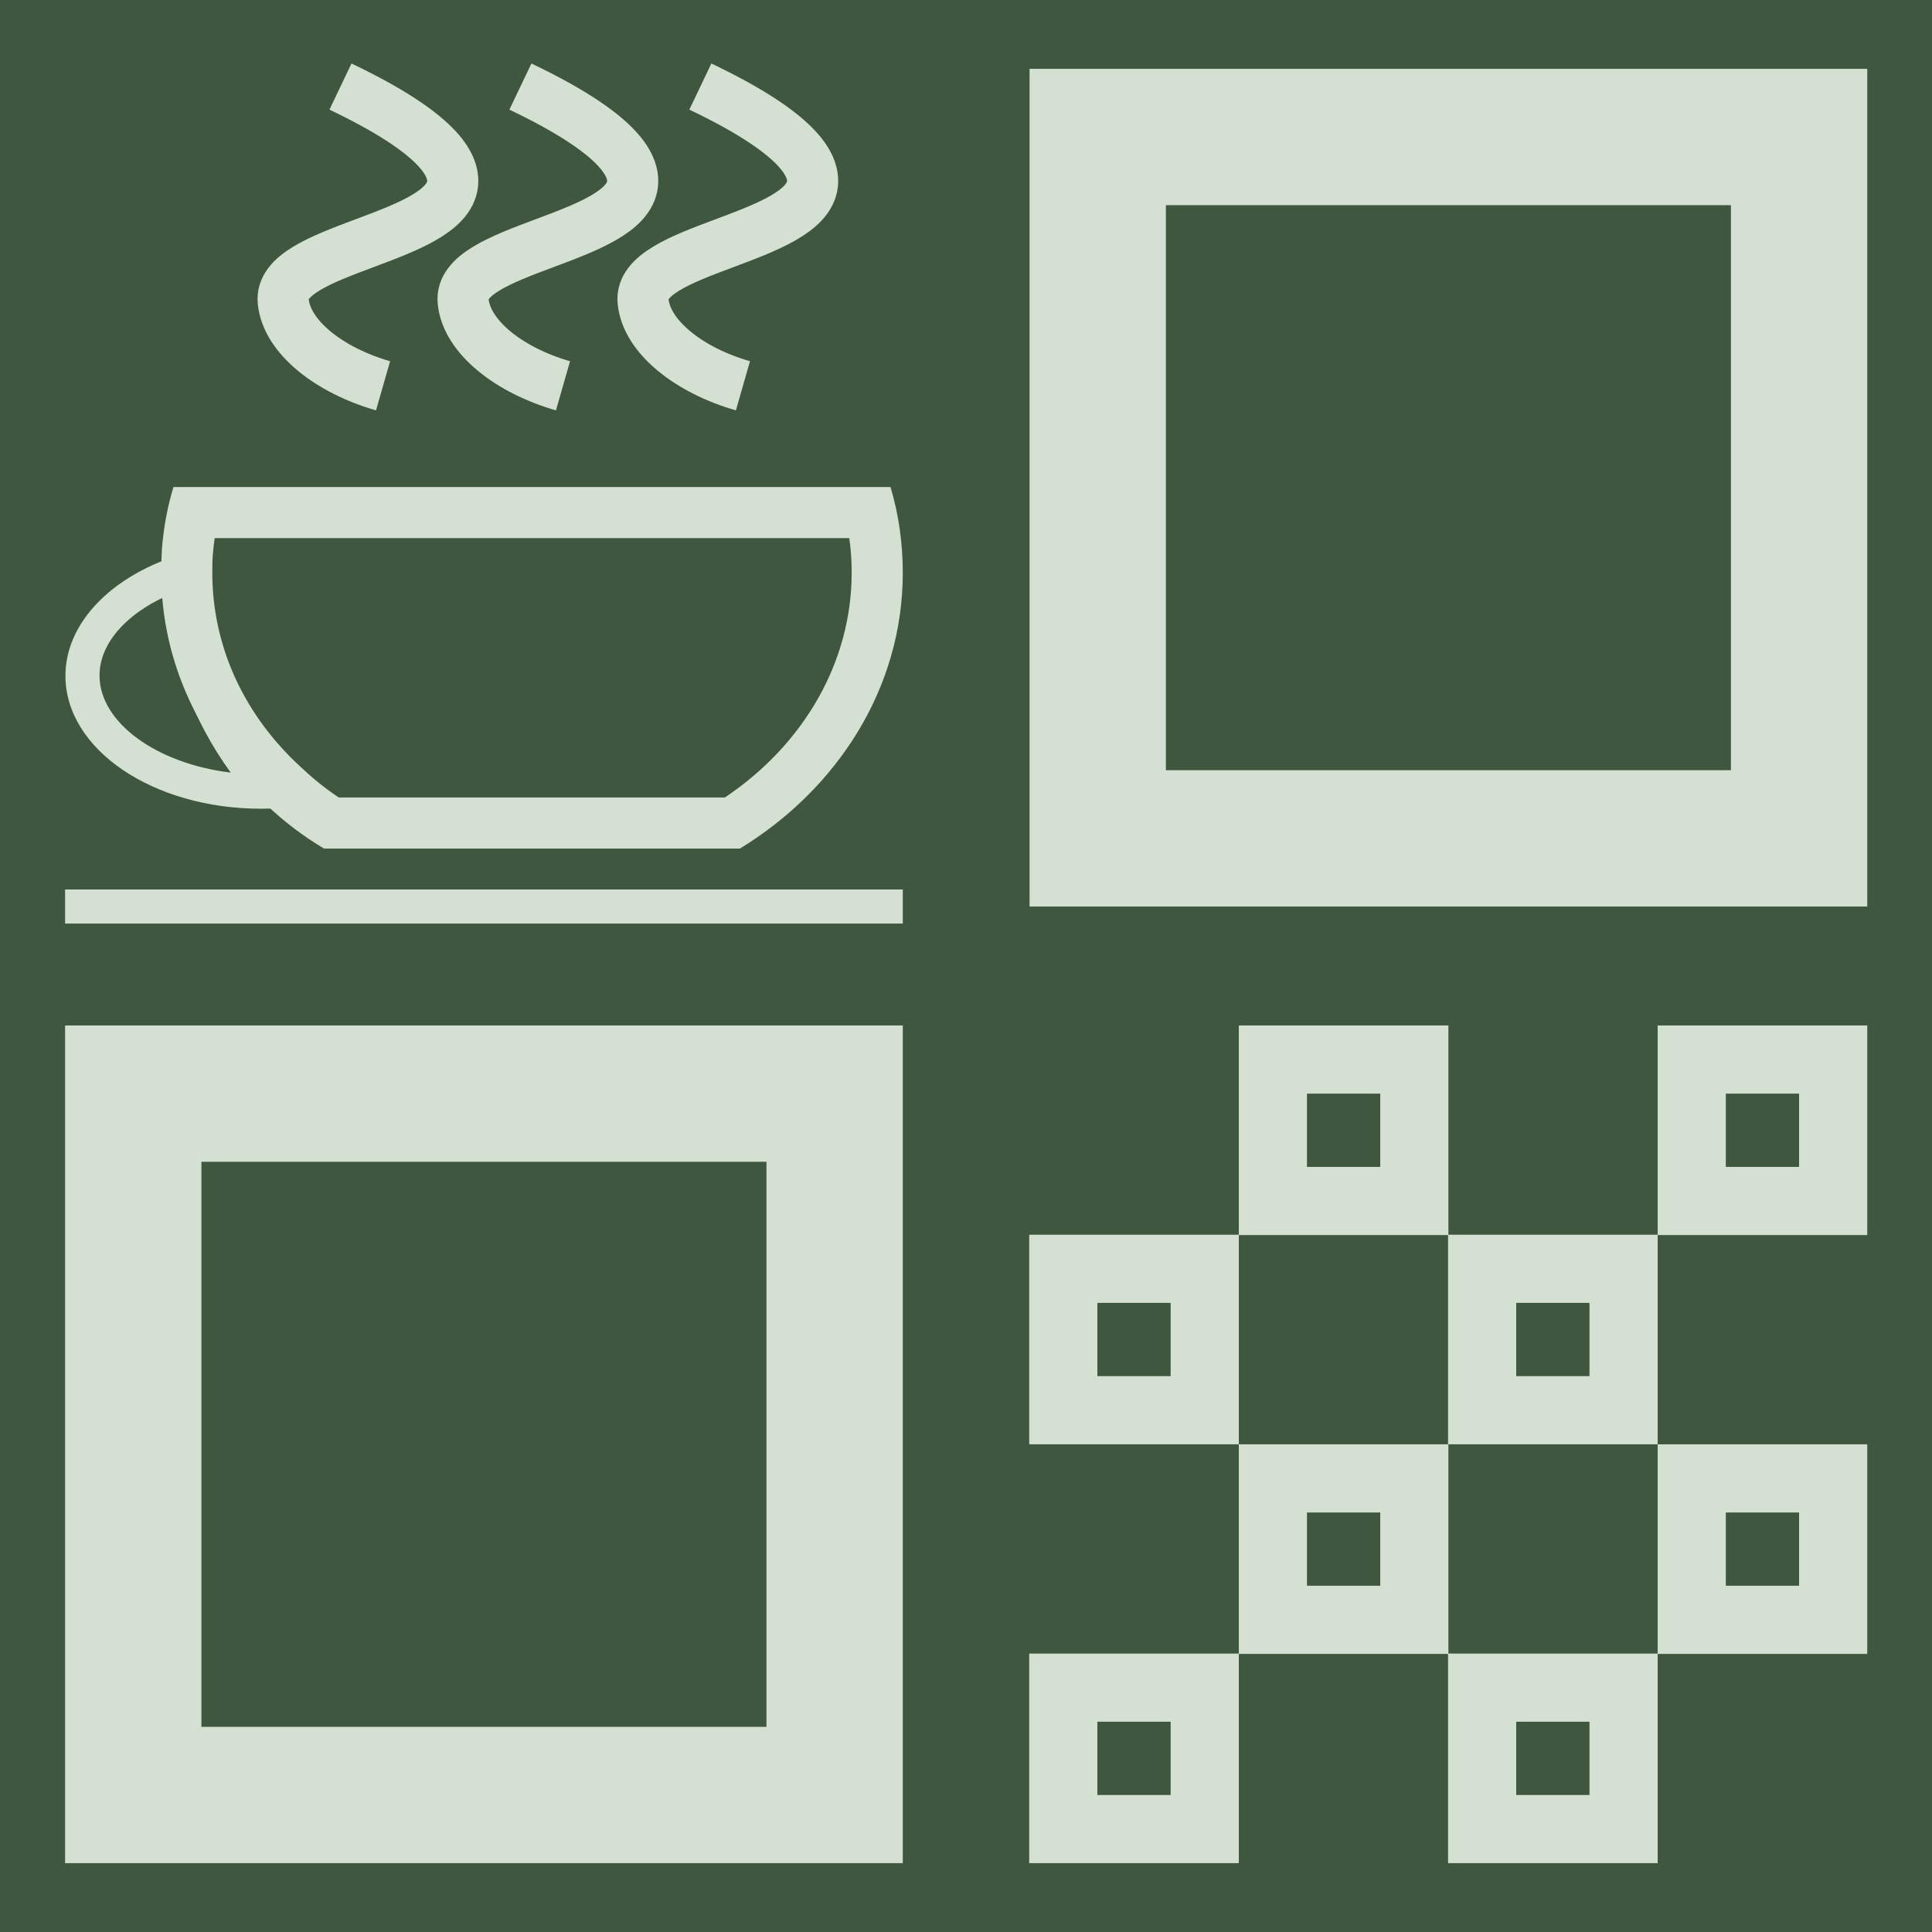 <?xml version="1.0" encoding="UTF-8"?>
<svg id="Layer_1" data-name="Layer 1" xmlns="http://www.w3.org/2000/svg" viewBox="0 0 56.69 56.69">
  <defs>
    <style>
      .cls-1 {
        stroke-width: 1.5px;
      }

      .cls-1, .cls-2 {
        fill: none;
        stroke: #d4e0d2;
        stroke-miterlimit: 10;
      }

      .cls-3 {
        fill: #40573f;
      }

      .cls-3, .cls-4 {
        stroke-width: 0px;
      }

      .cls-4 {
        fill: #d4e0d2;
      }
    </style>
  </defs>
  <rect class="cls-3" y="0" width="56.69" height="56.69"/>
  <g>
    <path class="cls-4" d="m50.79,6.02v16.58h-16.58V6.02h16.58m4-4h-24.58v24.58h24.58V2.02h0Z"/>
    <path class="cls-4" d="m22.49,34.09v16.58H5.91v-16.58h16.58m4-4H1.91v24.58h24.58v-24.58h0Z"/>
    <g>
      <path class="cls-4" d="m34.35,50.52v2.15h-2.15v-2.15h2.15m2-2h-6.15v6.15h6.15v-6.15h0Z"/>
      <path class="cls-4" d="m40.5,44.38v2.15h-2.15v-2.15h2.15m2-2h-6.15v6.15h6.15v-6.15h0Z"/>
      <path class="cls-4" d="m46.64,38.23v2.15h-2.15v-2.15h2.15m2-2h-6.15v6.15h6.15v-6.15h0Z"/>
      <path class="cls-4" d="m52.79,32.09v2.15h-2.15v-2.15h2.15m2-2h-6.15v6.15h6.15v-6.15h0Z"/>
      <path class="cls-4" d="m46.64,50.52v2.15h-2.15v-2.15h2.15m2-2h-6.15v6.15h6.15v-6.15h0Z"/>
      <path class="cls-4" d="m52.79,44.38v2.15h-2.15v-2.15h2.15m2-2h-6.15v6.15h6.15v-6.15h0Z"/>
      <path class="cls-4" d="m34.35,38.23v2.15h-2.15v-2.15h2.15m2-2h-6.15v6.15h6.15v-6.15h0Z"/>
      <path class="cls-4" d="m40.5,32.09v2.15h-2.15v-2.15h2.15m2-2h-6.15v6.15h6.15v-6.15h0Z"/>
    </g>
    <g>
      <path class="cls-4" d="m4.87,17.49c.13,1.87.78,3.64,1.9,5.18-2.16-.26-3.85-1.46-3.85-2.85,0-.92.76-1.79,1.96-2.33m1-1.37c-2.29.5-3.96,1.98-3.96,3.71,0,2.16,2.57,3.9,5.74,3.9.45,0,.88-.03,1.3-.1-1.93-1.76-3.1-4.16-3.1-6.82,0-.23.01-.46.02-.69h0Z"/>
      <path class="cls-4" d="m24.92,15.79c.05.34.07.68.07,1.02,0,2.59-1.38,5.02-3.72,6.59h-11.33c-.39-.26-.75-.55-1.1-.88-1.69-1.54-2.61-3.57-2.61-5.71,0-.2,0-.39.02-.59.01-.14.03-.29.05-.43h18.62m1.21-1.5H5.09c-.18.59-.29,1.2-.34,1.83-.01.23-.02.46-.02.69,0,2.65,1.18,5.06,3.1,6.82.51.48,1.07.91,1.68,1.27h12.2c2.88-1.76,4.78-4.73,4.78-8.09,0-.87-.12-1.72-.36-2.52h0Z"/>
      <path class="cls-1" d="m16.52,11.32c-1.57-.45-2.83-1.43-2.93-2.48-.15-1.55,4.79-1.82,4.97-3.44.06-.57-.42-1.49-3.29-2.86"/>
      <path class="cls-1" d="m21.8,11.32c-1.57-.45-2.83-1.43-2.93-2.48-.15-1.55,4.79-1.82,4.97-3.44.06-.57-.42-1.49-3.29-2.86"/>
      <path class="cls-1" d="m11.24,11.32c-1.57-.45-2.83-1.43-2.93-2.48-.15-1.55,4.79-1.82,4.97-3.44.06-.57-.42-1.49-3.29-2.86"/>
    </g>
    <line class="cls-2" x1="26.49" y1="26.6" x2="1.91" y2="26.6"/>
  </g>
</svg>